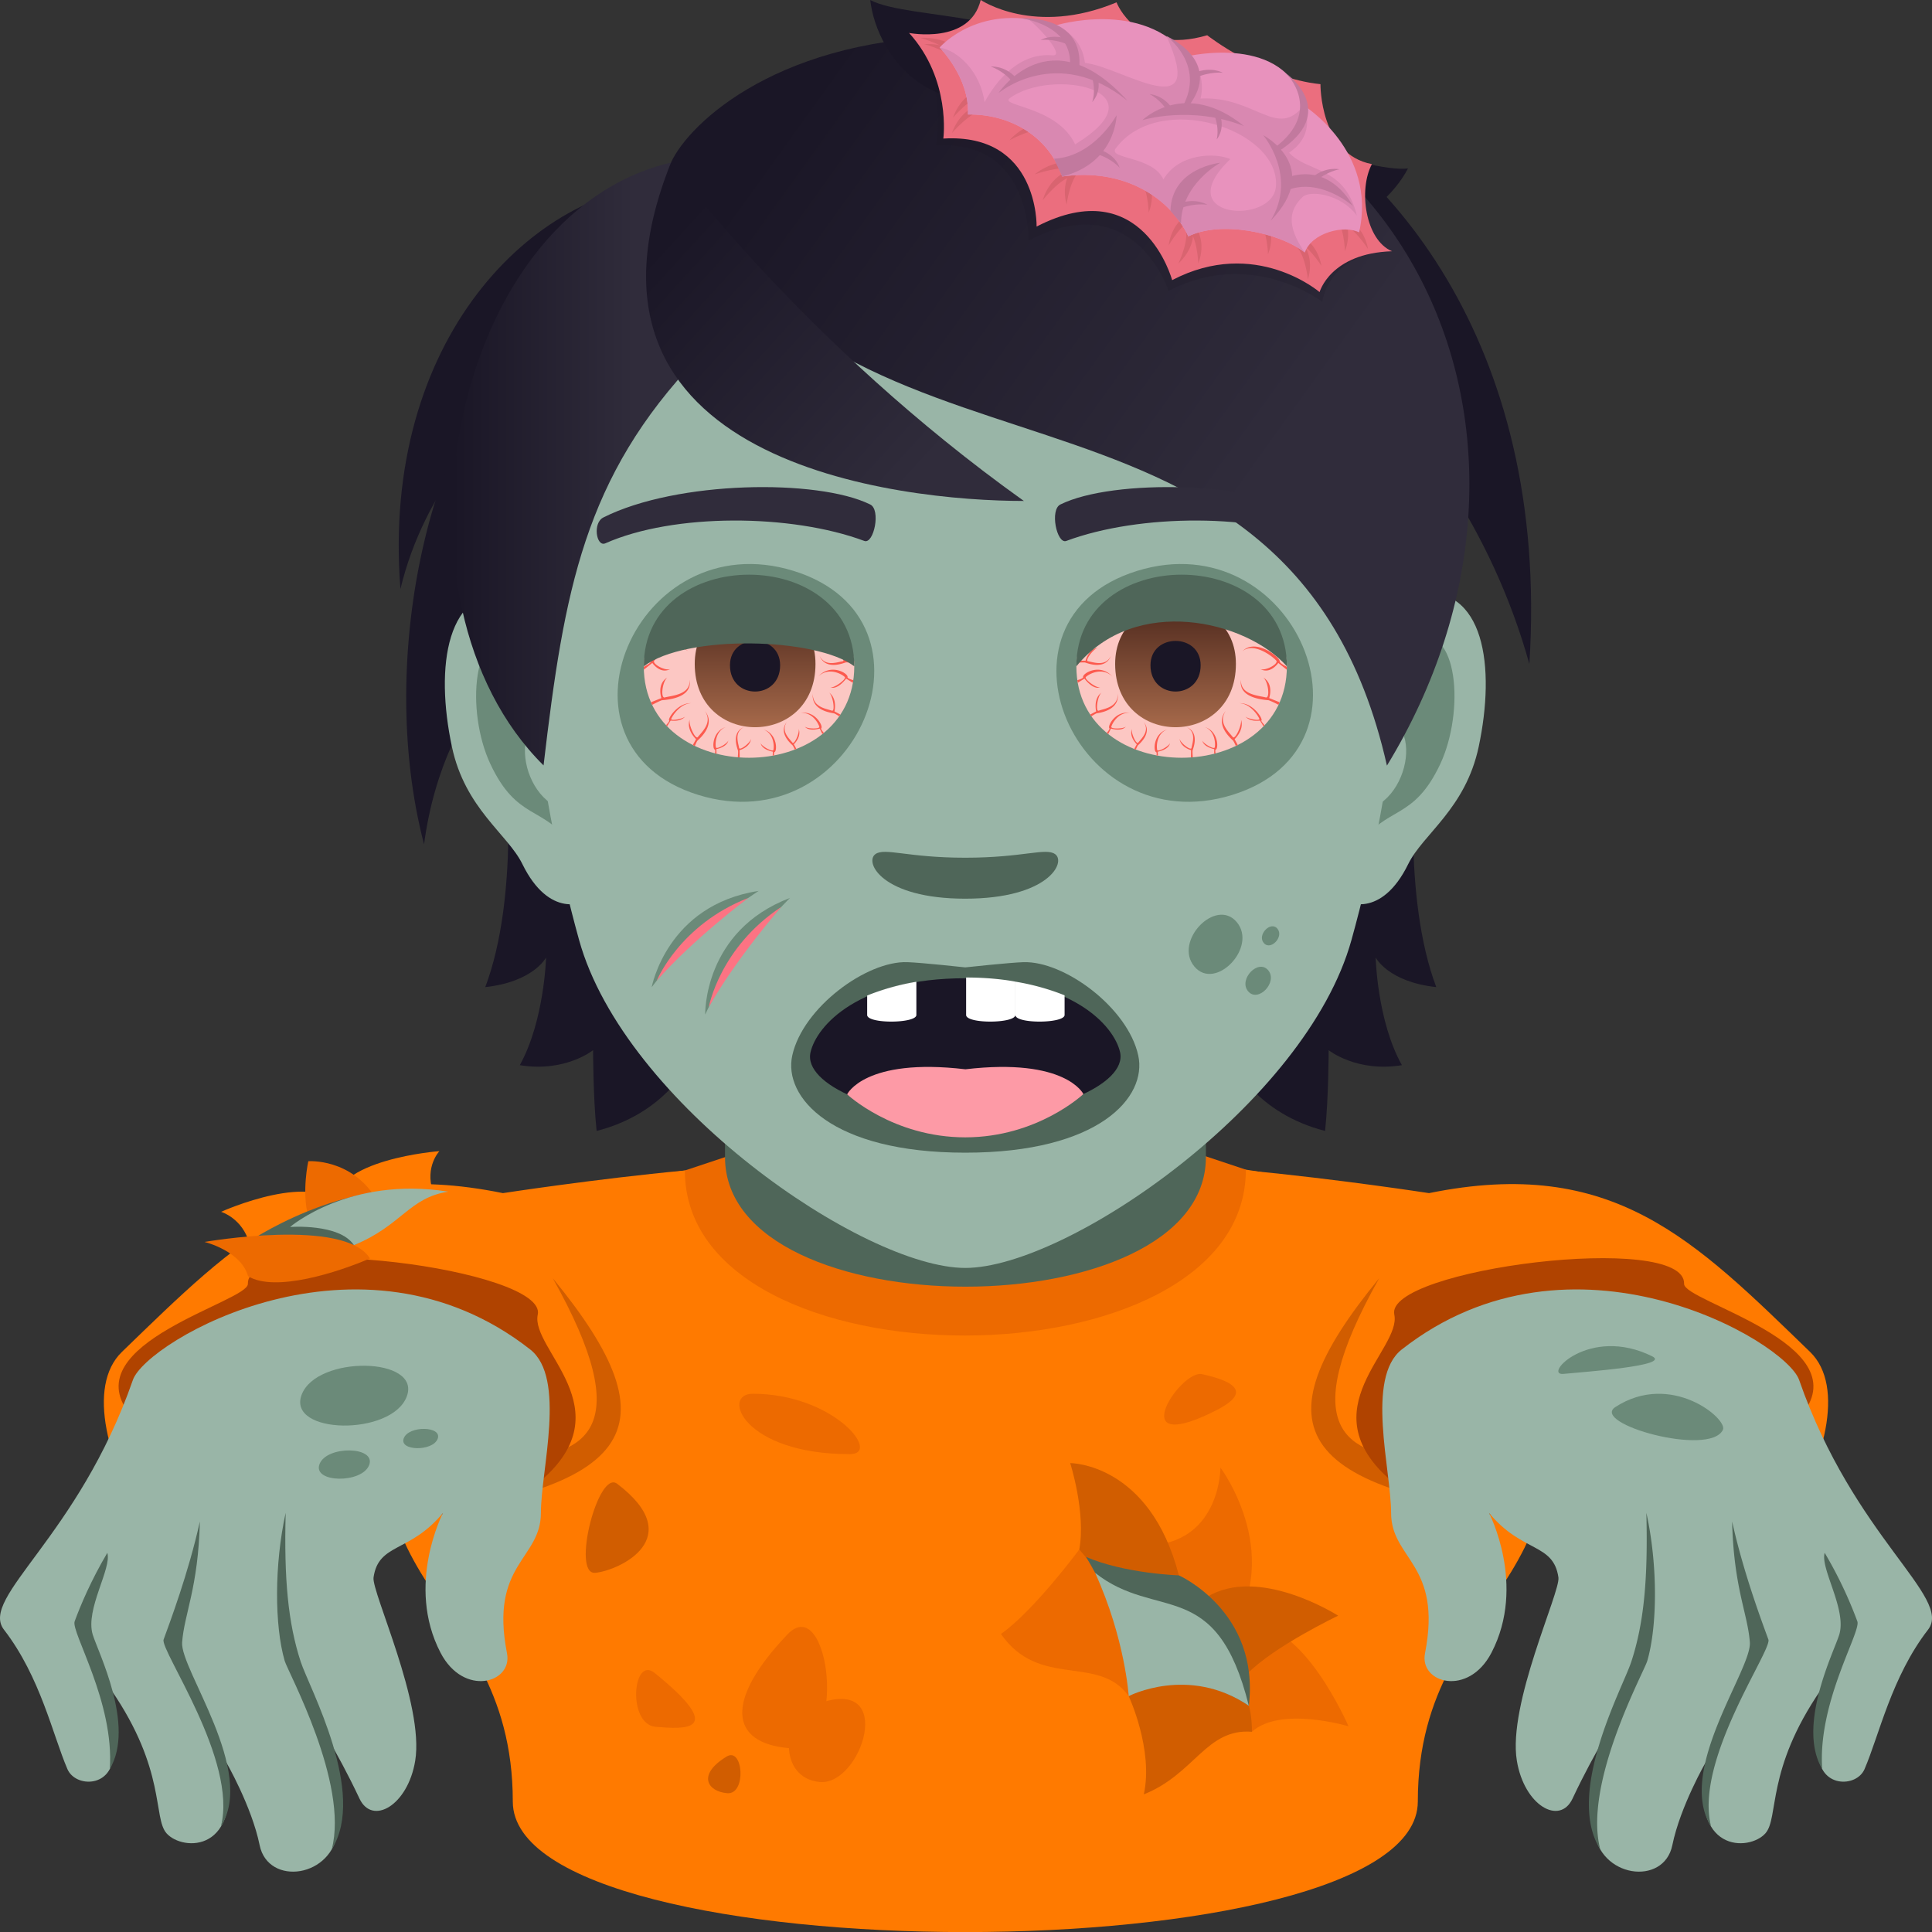 <svg xmlns="http://www.w3.org/2000/svg" xml:space="preserve" style="enable-background:new 0 0 64 64" viewBox="0 0 64 64"><rect x="0" y="0" width="64" height="64" fill="#333333" stroke="none"/><path d="M14.247 42.745c1.397-3.02 8.44-3.971 8.44-3.971l18.583-.028s7.096.96 8.494 3.995c4.506 9.78-2.797 9.473-2.797 16.938 0 5.765-29.98 5.765-29.98 0 0-7.43-7.25-7.196-2.74-16.934z" style="fill:#ff7a00"/><path d="M22.687 38.774c0 7.308 18.584 7.281 18.584-.027l-1.863-.62H24.633l-1.946.647z" style="fill:#ed6a00"/><path d="M24.017 38.332c0 5.721 15.93 5.721 15.93 0v-6.33h-15.93v6.33z" style="fill:#4f6659"/><path d="M22.687 38.774c-2.978.28-6.027.75-6.027.75-6.098-1.242-8.785 1.549-12.62 5.258-2.368 2.29 2.849 10.42 5.708 8.859 2.348-1.283 12.94-14.867 12.94-14.867z" style="fill:#ff7a00"/><path d="M11.918 50.4c9.38-.907 10.478-3.077 6.394-8.056 5.625 10.014-6.923 3.281-6.394 8.057z" style="fill:#d15d00"/><path d="M17.914 49.053c-2.703 2.326-11.145.953-13.63-2.228-1.82-2.327 3.946-3.708 3.927-4.295-.057-1.754 9.928-.49 9.603 1.017-.25 1.156 2.867 3.125.1 5.506z" style="fill:#b04300"/><path d="M17.564 44.703c-5.637-4.42-12.715-.279-13.162 1.01C2.59 50.926-.695 52.914.131 53.985c1.209 1.564 1.619 3.5 2.103 4.62.268.62 1.518.626 1.52-.534.002-.946-.196-2.002-.07-2.088 1.824 2.654 1.378 4.23 1.833 4.748.532.601 2.543.668 1.967-2.373 0 0 .854 1.474 1.117 2.767.282 1.373 2.444 1.082 2.594-.521.13-1.377-.863-3.885-.863-3.885s.816 1.242 1.576 2.861c.422.903 1.602.233 1.846-1.252.308-1.879-1.448-5.588-1.38-6.072.167-1.152 1.2-.807 2.302-2.14 0 0-1.248 2.388-.084 4.63.767 1.479 2.396 1.008 2.203.022-.582-2.969 1.123-3.106 1.123-4.653 0-1.416.85-4.468-.354-5.412z" style="fill:#99b5a7"/><path d="M3.637 58.6c.156-2.219-1.293-4.54-1.164-4.89.193-.528.543-1.358 1.082-2.27.154.517-.735 1.867-.485 2.705.17.564 1.418 3.023.567 4.455zm3.679 1.908c.573-2.184-2.025-5.846-1.896-6.197.191-.528.824-2.2 1.201-3.91-.055 2.205-.516 3.048-.588 4.004-.066.902 2.455 4.25 1.283 6.103zm3.674.75c.572-2.186-1.453-5.875-1.559-6.238-.34-1.17-.345-3.196.032-4.905-.057 2.205.08 3.653.5 4.938.281.854 2.201 4.352 1.027 6.205z" style="fill:#4f6659"/><path d="M41.312 38.774c2.98.28 6.027.75 6.027.75 6.098-1.242 8.786 1.549 12.62 5.258 2.369 2.29-2.848 10.42-5.707 8.859-2.348-1.283-12.94-14.867-12.94-14.867z" style="fill:#ff7a00"/><path d="M52.082 50.4c-9.381-.907-10.477-3.077-6.395-8.056-5.625 10.014 6.924 3.281 6.395 8.057z" style="fill:#d15d00"/><path d="M46.086 49.053c2.705 2.326 11.144.953 13.632-2.228 1.817-2.327-3.949-3.708-3.93-4.295.057-1.754-9.925-.49-9.6 1.017.247 1.156-2.87 3.125-.102 5.506z" style="fill:#b04300"/><path d="M46.435 44.703c5.637-4.42 12.715-.279 13.164 1.01 1.81 5.213 5.098 7.201 4.27 8.272-1.21 1.564-1.62 3.5-2.104 4.62-.267.62-1.515.626-1.52-.534-.001-.946.198-2.002.07-2.088-1.823 2.654-1.378 4.23-1.833 4.748-.531.601-2.541.668-1.967-2.373 0 0-.853 1.474-1.117 2.767-.28 1.373-2.443 1.082-2.594-.521-.129-1.377.865-3.885.865-3.885s-.818 1.242-1.576 2.861c-.424.903-1.601.233-1.845-1.252-.311-1.879 1.445-5.588 1.377-6.072-.166-1.152-1.2-.807-2.3-2.14 0 0 1.247 2.388.083 4.63-.768 1.479-2.397 1.008-2.203.022.582-2.969-1.123-3.106-1.123-4.653 0-1.416-.85-4.468.353-5.412z" style="fill:#99b5a7"/><path d="M60.363 58.6c-.156-2.219 1.293-4.54 1.164-4.89a13.925 13.925 0 0 0-1.082-2.27c-.154.517.734 1.867.484 2.705-.17.564-1.418 3.023-.566 4.455zm-3.68 1.908c-.572-2.184 2.026-5.846 1.897-6.197-.192-.528-.824-2.2-1.201-3.91.054 2.205.517 3.048.587 4.004.067.902-2.455 4.25-1.283 6.103zm-3.673.75c-.573-2.186 1.453-5.875 1.558-6.238.34-1.17.348-3.196-.03-4.905.055 2.205-.08 3.653-.501 4.938-.28.854-2.2 4.352-1.028 6.205z" style="fill:#4f6659"/><path d="M11.053 39.95c1.142-.102 2.806.066 3.289-.475-.276-.828.214-1.342.214-1.342s-3.556.262-3.503 1.817z" style="fill:#ff7a00"/><path d="M11.353 40.057c-1.037.45-2.37 1.373-3.09 1.137-.228-.84-.939-1.051-.939-1.051s3.197-1.445 4.03-.086z" style="fill:#ff7a00"/><path d="M12.463 39.717c-1.037.45-1.53.836-2.248.598-.229-.84-.002-1.848-.002-1.848s1.42-.11 2.25 1.25z" style="fill:#ed6a00"/><path d="M14.635 39.475c-1.305.2-1.684 1.768-4.846 2.398-1.178.165-1.633-.685-1.633-.685s3.197-2.233 6.479-1.713z" style="fill:#4f6659"/><path d="M14.851 39.475c-1.306.2-1.535 1.117-3.127 1.772-.474-.725-2.115-.602-2.115-.602s1.961-1.69 5.242-1.17z" style="fill:#99b5a7"/><path d="M12.254 41.688c-1.037.449-3.14 1.135-4.037.588-.229-.84-1.442-1.135-1.442-1.135s4.649-.813 5.479.547zm29.15 12.207c-.951 1.072-.592 3.16.068 3.472.95-.86 3.2-.181 3.2-.181s-1.547-3.578-3.268-3.291zm-.902.517c-.623-1.132-2.467-2.088-2.288-3.228 2.223-.205 2.215-2.568 2.215-2.568s2.297 3.068.073 5.796z" style="fill:#ed6a00"/><path d="M39.052 52.186c-.36.64-2.527.564-3.3-.856.226-1.215-.3-2.863-.3-2.863s2.636-.01 3.6 3.719z" style="fill:#d15d00"/><path d="M37.39 56.186c-1-1.399-2.96-.223-4.232-2.059 1.088-.762 2.594-2.797 2.594-2.797s2.576 2.809 1.638 4.856z" style="fill:#ed6a00"/><path d="M41.472 57.367c-1.515-.12-1.896 1.405-3.582 2.073.327-1.479-.5-3.254-.5-3.254s4.088-2.428 4.082 1.181zm-1.504-4.455c.248 1.504.684 2.225 1.344 2.54.89-.917 3.016-1.93 3.016-1.93s-2.631-1.688-4.36-.61z" style="fill:#d15d00"/><path d="M41.369 56.506c-1.992-1.353-3.887-.426-3.887-.426s.154-1.732-1.504-4.504c1.287.553 3.074.61 3.074.61s2.688 1.195 2.317 4.32z" style="fill:#4f6659"/><path d="M41.369 56.506c-1.992-1.353-3.979-.32-3.979-.32s-.117-1.899-1.113-4.084c2.035 1.615 4.02.084 5.092 4.404z" style="fill:#99b5a7"/><path d="M26.084 54.143c-2.067 2.17-1.94 3.597.06 3.767 2 .168 1.327-5.22-.06-3.767z" style="fill:#ed6a00"/><path d="M27.12 56.432c-1.3.467-1.337 2.482.042 2.6 1.38.115 2.553-3.53-.041-2.6zm-5.429-1.01c-.738-.598-.918 1.7.03 1.781.945.078 2.398.186-.03-1.78z" style="fill:#ed6a00"/><path d="M24.07 58.188c-.994.607-.627 1.16.02 1.214.644.055.533-1.55-.02-1.214zm-4.351-6.086c.792-.078 3.097-1.15.724-2.951-.635-.48-1.52 3.029-.724 2.95z" style="fill:#d15d00"/><path d="M40.078 46.823c.639-.305 1.703-.875-.264-1.303-.691-.15-2.564 2.65.264 1.303z" style="fill:#ed6a00"/><path d="M51.794 45.512c.704-.07 3.573-.268 2.938-.582-2.094-1.037-3.643.652-2.938.582zm1.717 1.098c-.842.547 3.13 1.662 3.563.754.17-.356-1.719-1.953-3.563-.754z" style="fill:#6b8a79"/><path d="M28.156 48.17c1.06-.002-.541-2-3.219-2-1.062 0-.322 2.004 3.22 2z" style="fill:#ed6a00"/><path d="M9.992 46.203c-.496 1.32 2.984 1.38 3.482.059.499-1.32-2.982-1.379-3.482-.059zm.592 2.299c-.236.625 1.41.65 1.646.028.235-.625-1.41-.653-1.646-.028zm2.791-.857c-.162.426.963.443 1.123.017.162-.425-.963-.445-1.123-.017z" style="fill:#6b8a79"/><path d="M39.319 5.282c1.922-1.433 5.867.458 7.322.299-.878 1.672-3.883 3.773-7.322-.299zM16.75 25.21s.463 4.475-.675 7.489c1.6-.173 2.014-.98 2.014-.98s-.056 2.097-.87 3.566c1.504.248 2.428-.497 2.428-.497s0 1.587.117 2.676c4.38-1.13 4.118-6.227 4.118-6.227l-7.131-6.028zm30.828 7.489c-1.138-3.021-.676-7.49-.676-7.49l-7.124 6.028s-.262 5.096 4.117 6.227c.118-1.09.118-2.676.118-2.676s.924.745 2.427.497c-.82-1.462-.869-3.566-.869-3.566s.407.807 2.007.98zM22.209 9.942l.021-3.873c-4.53.14-9.62 5.162-8.965 13.443 1.594-6.649 8.944-9.57 8.944-9.57z" style="fill:#1a1626"/><path d="m41.103 2.905-.627 5.866s7.65 4.132 10.186 13.224c.691-10.75-4.834-16.951-9.559-19.09zm-23.385 8.258c-3.308 2.4-5.328 10.458-3.671 16.806.689-5.144 4.003-7.084 4.003-7.084l-.332-9.722z" style="fill:#1a1626"/><path d="M46.896 19.631c-2.308.281-3.976 8.014-2.525 10.055.203.285 1.394.74 2.277-1.06.488-.999 1.899-1.83 2.336-3.89.559-2.634.211-5.384-2.088-5.105zm-29.838 0c2.31.281 3.977 8.014 2.524 10.055-.203.285-1.393.74-2.276-1.06-.488-.999-1.898-1.83-2.336-3.89-.56-2.634-.21-5.384 2.088-5.105z" style="fill:#99b5a7"/><path d="M46.834 21.113c-.602.19-1.26 1.11-1.618 2.633 2.108-.45 1.58 3.057-.25 3.123.016.352.042.717.085 1.1.882-1.283 1.777-.768 2.666-2.674.798-1.719.609-4.65-.883-4.182zm-28.098 2.629c-.355-1.521-1.012-2.44-1.615-2.629-1.492-.468-1.684 2.463-.883 4.182.887 1.906 1.783 1.39 2.666 2.674.045-.385.068-.748.084-1.102-1.813-.085-2.33-3.552-.252-3.125z" style="fill:#6b8a79"/><path d="M31.976 4.76c-10.008 0-14.828 8.15-14.224 18.629.123 2.107.709 5.146 1.431 7.75 1.502 5.412 9.422 10.863 12.793 10.863 3.373 0 11.291-5.451 12.793-10.863.725-2.604 1.31-5.643 1.434-7.75C46.804 12.91 41.986 4.76 31.976 4.76z" style="fill:#99b5a7"/><linearGradient id="a" x1="27.15" x2="48.7" y1="2.473" y2="17.956" gradientUnits="userSpaceOnUse"><stop offset="0" style="stop-color:#1a1626"/><stop offset=".741" style="stop-color:#302c3b"/></linearGradient><path d="M31.978 1.197c-6.09 0-9.13 2.84-9.752 4.188 4.856 12.137 20.403 5.282 23.718 19.977 6.544-10.727 1.11-24.165-13.966-24.165z" style="fill:url(#a)"/><linearGradient id="b" x1="14.979" x2="23.12" y1="15.37" y2="15.37" gradientUnits="userSpaceOnUse"><stop offset="0" style="stop-color:#1a1626"/><stop offset=".741" style="stop-color:#302c3b"/></linearGradient><path d="M22.227 5.385c-7.36 1.732-9.731 14.517-4.221 19.97.683-5.815 1.345-9.549 5.096-13.482 0 0 .221-3.457-.875-6.488z" style="fill:url(#b)"/><linearGradient id="c" x1="21.613" x2="33.014" y1="8.403" y2="18.791" gradientUnits="userSpaceOnUse"><stop offset="0" style="stop-color:#1a1626"/><stop offset=".741" style="stop-color:#302c3b"/></linearGradient><path d="M22.227 5.385c-3.995 9.985 7.613 11.21 11.69 11.21-7.325-5.226-11.69-11.21-11.69-11.21z" style="fill:url(#c)"/><path d="M35.76 2.38C34.49.345 30.126.68 28.828.001c.213 1.877 2.25 4.925 6.932 2.377z" style="fill:#1a1626"/><path d="M30.378 1.415s8.131 1.441 15.22 6.954c-1.654.292-1.795 1.629-1.795 1.629s-2.34-1.802-5.092-.36c0 0-1.116-3.494-4.638-1.672 0 0 .098-3.335-3.065-3.145 0 0 .364-1.766-.63-3.406z" style="opacity:.2;fill:#1a1626"/><path d="M30.113 1.091s2.016.395 2.374-1.093c0 0 1.78 1.215 4.5.08 0 0 .666 1.776 3.003 1.09 0 0 1.834 1.431 3.752 1.62 0 0-.026 2.321 1.705 2.649-.45.832-.227 2.511.666 2.886-2.048.066-2.4 1.354-2.4 1.354S41.58 7.84 38.829 9.28c0 0-.967-3.597-4.49-1.775 0 0 .073-3.104-3.09-2.915 0 0 .266-1.953-1.136-3.5z" style="fill:#eb6e7e"/><path d="M31.535 4.408s.62-.732 1.086-.77l-.004-.215c-.834.14-1.082.985-1.082.985zm.038-.514s.619-.733 1.086-.771l-.004-.215c-.834.14-1.082.986-1.082.986zm-1.088-2.64s.97.27 1.161.652l.224-.078c-.415-.656-1.385-.574-1.385-.574z" style="fill:#d96470"/><path d="M30.615 1.46s.97.27 1.162.652L32 2.034c-.416-.656-1.386-.573-1.386-.573zm3.661 4.316s.951-.337 1.368-.15l.123-.186c-.787-.273-1.492.336-1.492.336zm-.832-1.133s.877-.475 1.324-.354l.086-.2c-.828-.15-1.41.554-1.41.554z" style="fill:#d96470"/><path d="M34.543 6.63s.585-.755 1.05-.81l-.014-.214c-.827.17-1.036 1.023-1.036 1.023z" style="fill:#d96470"/><path d="M35.334 6.772s.11-.91.49-1.159l-.127-.18c-.639.506-.363 1.34-.363 1.34zm3.379 1.358s.464-.818.917-.93l-.046-.21c-.795.27-.87 1.14-.87 1.14zm.98.601s-.02-.913-.374-1.184l.145-.172c.586.541.229 1.356.229 1.356zM38.052 7.04s-.02-.914-.374-1.185l.145-.172c.586.541.229 1.356.229 1.356zm3.952 1.384s-.02-.913-.374-1.184l.145-.172c.586.54.229 1.356.229 1.356zm2.548-.103s-.02-.913-.373-1.184l.144-.172c.586.541.229 1.356.229 1.356z" style="fill:#d96470"/><path d="M39.034 8.731s.407-.842.212-1.222l.21-.103c.28.713-.422 1.325-.422 1.325zm4.738.073s-.5-.79-.957-.877l.038-.212c.805.224.92 1.09.92 1.09zm1.544-.557s-.499-.791-.956-.878l.037-.212c.806.225.92 1.09.92 1.09z" style="fill:#d96470"/><path d="M43.325 9.258s-.084-.91-.458-1.16l.133-.18c.624.506.325 1.34.325 1.34z" style="fill:#d96470"/><path d="M31.126 1.573s1.36-1.575 3.83-.727c0 0 2.9-.9 4.39 1.016 0 0 3.28-.77 3.84 1.63 0 0 2.443 1.516 1.836 4.207-.488-.257-1.57.007-1.798.665-.862-.676-2.805-1.061-3.858-.534-.601-1.276-2.133-2.278-4.177-1.984-.467-1.37-1.782-2.079-3.124-2.053.06-1.224-.94-2.22-.94-2.22z" style="fill:#e892bd"/><path d="M42.704 5.057c.95-.638.483-1.566.483-1.566-.876 1.143-1.614-.319-3.417-.226.316-1.337-1.13-2.068-1.13-2.068 1.382 3.056-1.502 1.007-2.7.887C35.774.664 34.047.63 34.047.63c.248.14 1.286 1.245.815 1.203-1.088-.096-1.85.822-2.247 1.553-.138-1.002-.867-1.709-1.49-1.813 0 0 .999.997.939 2.221 1.343-.026 2.657.683 3.124 2.053 2.044-.294 3.576.708 4.177 1.984 1.053-.527 2.997-.142 3.858.534-.632-.915-.503-1.432-.068-1.844.238-.225 1.264-.098 1.793.62-.402-1.65-1.634-1.417-2.245-2.083zm-.437 1.117c-.095 1.296-3.578 1.071-1.51-.904-.512-.224-1.718-.189-2.217.676-.346-.779-1.846-.671-1.582-1.028 1.438-1.94 5.447-.637 5.31 1.256zm-6.653-1.392c-.576-1.252-2.506-1.27-2.17-1.524 1.36-1.024 5.144-.292 2.17 1.524z" style="fill:#d988b1"/><path d="M33.818.606s1.772.199 1.622 1.645l.305.063C35.96.457 33.818.606 33.818.606z" style="fill:#c2799e"/><path d="M33.078 3.082s1.934-1.63 4.275.26c-2.58-2.85-4.275-.26-4.275-.26zm3.91.734s-.736 1.368-2.073 1.443l.274.587c1.79-.454 1.799-2.03 1.799-2.03zm3.435 1.576s-1.612.16-1.65 1.589l.35.418c.007-1.3 1.3-2.007 1.3-2.007zm4.389 1.429s-.683-1.394-2.09-.969l-.193.498c1.137-.547 2.282.471 2.282.471zM37.844 3.98s1.603-.5 3.366.197c-1.957-1.586-3.366-.197-3.366-.197z" style="fill:#c2799e"/><path d="M41.844 4.478s1.15 1.352.247 2.834c1.746-1.794-.247-2.835-.247-2.835zM38.64 1.197s1.306.94.534 2.335l.19-.006c1.182-1.51-.724-2.33-.724-2.33z" style="fill:#c2799e"/><path d="M42.614 2.44s1.239 1.224-.381 2.448l.089.146c2.097-1.322.292-2.594.292-2.594zM34.47 1.325s.41-.058.888.145l.045-.164c-.554-.21-.933.02-.933.02zm3.616 1.795s.364.173.607.594l.145-.109c-.298-.466-.752-.486-.752-.486zm-5.267-.915s.391.116.71.495l.123-.129c-.381-.414-.833-.366-.833-.366zM36.18 3.38s.135-.352-.005-.81l.188-.011c.133.526-.184.821-.184.821zm.907 2.177s-.245-.297-.745-.451l.099-.145c.558.197.646.596.646.596zm3.217-.937s.103-.36-.079-.806l.187-.025c.18.514-.108.831-.108.831zm-.309 2.163s-.405-.07-.896.118l-.034-.166c.566-.192.93.048.93.048zm4.375-1.175s-.408.065-.792.4l-.099-.144c.453-.36.89-.256.89-.256zM40.506 2.41s-.41-.05-.888.162l-.044-.163c.553-.22.932 0 .932 0z" style="fill:#c2799e"/><path d="M39.564 32.016c.694.831 2.102-.636 1.406-1.469-.695-.83-2.101.636-1.406 1.469zm1.781.821c.329.393.995-.3.666-.695-.33-.393-.994.302-.666.695zm.518-1.601c.225.27.678-.203.453-.472-.223-.27-.678.206-.453.472z" style="fill:#6b8a79"/><path d="M34.95 28.293c-.314-.221-1.052.12-2.976.12-1.92 0-2.66-.341-2.974-.12-.377.269.222 1.477 2.974 1.477 2.754 0 3.356-1.209 2.977-1.477z" style="fill:#4f6659"/><path d="M43.96 17.138c-2.435-1.22-7.091-1.28-8.826-.43-.37.166-.126 1.324.186 1.212 2.42-.904 6.318-.926 8.582.079.3.128.428-.69.059-.86zm-23.966 0c2.434-1.22 7.09-1.28 8.826-.43.371.166.127 1.324-.186 1.212-2.421-.904-6.318-.926-8.583.079-.301.128-.426-.69-.057-.86z" style="fill:#302c3b"/><path d="M37.664 18.913c-5.213 1.62-2.051 9.039 3.162 7.418 5.213-1.62 2.05-9.037-3.162-7.418zm-11.371 0c-5.215-1.619-8.377 5.797-3.166 7.418 5.215 1.62 8.377-5.798 3.166-7.418z" style="fill:#6b8a79"/><path d="M21.326 22.07c0-3.033 6.973-3.033 6.973 0 0 4.042-6.973 4.042-6.973 0z" style="fill:#fcc7c3"/><path d="M24.88 24.475c-.036.146-.38.4-.396.302-.03-.171-.168-.517.153-.687-.436.186-.198.73-.188.78.006.032-.002.142-.008.215.022.002.041.004.063.004l-.004-.24s.34-.085.38-.374zm.776.439c.094-.03.1-.612-.367-.749.342.127.363.543.33.68-.018.074-.383-.115-.422-.23.041.226.404.285.404.285l-.004.13c.016-.002.032-.004.047-.008-.007-.05-.01-.1.012-.108zm.801-.77c.035.146-.149.533-.207.456-.106-.138-.39-.377-.186-.68-.299.372.166.739.197.776a.8.8 0 0 1 .067.133c.017-.006.035-.012.053-.02l-.084-.154s.26-.237.16-.511zm.75-.022c.066-.071-.211-.596-.686-.5.362-.047.58.316.62.453.019.077-.393.077-.483-.008.146.181.494.067.494.067l.09.182.049-.04c-.043-.047-.108-.13-.084-.154zm.261-1.178c.133.124.2.637.09.598-.197-.068-.638-.117-.633-.559-.056.574.655.632.71.65.029.01.1.053.164.094l.04-.057-.197-.105s.106-.412-.174-.621zm.608-.516c.021-.124-.56-.468-.967-.02.324-.313.756-.096.875.018.065.066-.338.368-.475.346.25.083.52-.292.52-.292l.223.138c.006-.03.01-.06.013-.087-.068-.018-.197-.06-.19-.103zm-.496-.975c.162.044.441.434.334.452-.192.032-.576.188-.762-.177.203.495.81.227.863.217.045-.008.207.006.28.013l-.006-.075-.295.004s-.094-.384-.414-.434zm-3.453 3.076c-.04.114-.397.306-.412.23-.03-.134-.006-.546.328-.674-.453.14-.455.716-.365.746.023.008.017.069.007.124l.05.012-.005-.152s.354-.063.397-.286zm-.777-.981c.263.389-.098.693-.233.868-.074.099-.314-.397-.27-.584-.123.35.21.653.21.653l-.106.194.066.031c.032-.07.065-.146.084-.17.04-.049.633-.515.248-.992zm-.65.187c-.099.09-.495.152-.464.077.055-.134.318-.507.658-.517-.441-.02-.78.513-.728.57.02.02-.055.105-.102.158l.035.036.118-.19s.316.058.482-.134zm.144-1.218c.033.492-.561.521-.823.586-.144.036-.084-.53.088-.66-.363.216-.199.682-.199.682l-.346.138c.012.03.026.058.04.085.091-.047.265-.136.32-.15.074-.016 1.027-.037.92-.68zm-.637-.355c-.18.073-.625-.18-.53-.282.176-.186.77-.602 1.114-.31-.42-.437-1.23.19-1.229.34 0 .049-.142.13-.236.179l.002.095.281-.223s.262.388.598.2z" style="fill:#fc5a4e"/><linearGradient id="d" x1="25.014" x2="25.014" y1="24.09" y2="20.049" gradientUnits="userSpaceOnUse"><stop offset="0" style="stop-color:#a6694a"/><stop offset="1" style="stop-color:#4f2a1e"/></linearGradient><path d="M23.014 21.994c0 2.795 4 2.795 4 0 0-2.594-4-2.594-4 0z" style="fill:url(#d)"/><path d="M24.181 22.038c0 1.16 1.662 1.16 1.662 0 0-1.076-1.662-1.076-1.662 0z" style="fill:#1a1626"/><path d="M28.299 22.073v-.004c0-4.043-6.973-4.043-6.973 0v.004c1.4-1.068 5.72-.955 6.973 0z" style="fill:#4f6659"/><path d="M42.629 22.07c0-3.033-6.973-3.033-6.973 0 0 4.042 6.973 4.042 6.973 0z" style="fill:#fcc7c3"/><path d="M39.074 24.475c.037.146.38.4.396.302.03-.171.166-.517-.154-.687.438.186.197.73.188.78a1.94 1.94 0 0 0 .01.215c-.022.002-.042.004-.063.004l.004-.24s-.34-.085-.381-.374zm-.776.439c-.093-.03-.099-.612.368-.749-.344.127-.364.543-.332.68.02.074.384-.115.423-.23-.04.226-.404.285-.404.285l.004.13a.4.4 0 0 1-.047-.008c.008-.05.01-.1-.012-.108zm-.802-.77c-.035.146.15.533.209.456.105-.138.389-.377.185-.68.3.372-.168.739-.199.776-.013.02-.04.077-.066.133a.572.572 0 0 1-.053-.02l.086-.154s-.26-.237-.162-.511zm-.748-.022c-.067-.071.21-.596.685-.5-.361-.047-.582.316-.619.453-.021.077.393.077.483-.008-.147.181-.495.067-.495.067l-.091.182-.047-.04c.043-.047.107-.13.084-.154zm-.262-1.178c-.133.124-.201.637-.09.598.195-.068.639-.117.633-.559.055.574-.654.632-.71.65-.028.01-.1.053-.165.094-.012-.02-.027-.037-.039-.057l.197-.105s-.105-.412.174-.621zm-.607-.516c-.022-.124.56-.468.966-.02-.324-.313-.755-.096-.875.018-.064.066.336.368.475.346-.252.083-.52-.292-.52-.292l-.224.138-.012-.087c.069-.018.197-.06.19-.103zm.496-.975c-.164.044-.442.434-.334.452.191.032.576.188.762-.177-.204.495-.811.227-.866.217a1.784 1.784 0 0 0-.277.013l.006-.075.295.004s.093-.384.414-.434zm3.453 3.076c.039.114.394.306.412.23.03-.134.004-.546-.328-.674.453.14.455.716.363.746-.023.008-.017.069-.006.124l-.049.012.002-.152s-.351-.063-.394-.286zm.777-.981c-.264.389.098.693.233.868.074.099.312-.397.27-.584.122.35-.21.653-.21.653l.104.194-.065.031a1.323 1.323 0 0 0-.084-.17c-.039-.049-.633-.515-.248-.992zm.65.187c.098.09.493.152.463.077-.056-.134-.318-.507-.658-.517.442-.02.781.513.727.57-.018.02.056.105.103.158l-.035.036-.117-.19s-.316.058-.483-.134zm-.144-1.218c-.033.492.559.521.82.586.147.036.084-.53-.086-.66.364.216.198.682.198.682l.347.138-.039.085a2.846 2.846 0 0 0-.32-.15c-.076-.016-1.027-.037-.92-.68zm.637-.355c.18.073.625-.18.527-.282-.174-.186-.767-.602-1.113-.31.42-.437 1.232.19 1.23.34 0 .049.143.13.236.179l-.003.095-.28-.223s-.261.388-.597.2z" style="fill:#fc5a4e"/><linearGradient id="e" x1="-1825.916" x2="-1825.916" y1="24.09" y2="20.049" gradientTransform="matrix(-1 0 0 1 -1786.975 0)" gradientUnits="userSpaceOnUse"><stop offset="0" style="stop-color:#a6694a"/><stop offset="1" style="stop-color:#4f2a1e"/></linearGradient><path d="M40.941 21.994c0 2.795-4 2.795-4 0 0-2.594 4-2.594 4 0z" style="fill:url(#e)"/><path d="M39.773 22.038c0 1.16-1.662 1.16-1.662 0 0-1.076 1.662-1.076 1.662 0z" style="fill:#1a1626"/><path d="M35.656 22.073v-.004c0-4.043 6.973-4.043 6.973 0v.004c-1.352-1.52-5.018-2.39-6.973 0z" style="fill:#4f6659"/><path d="M21.588 32.703s.502-2.727 3.544-3.19c0 0-2.199 1.39-3.544 3.19z" style="fill:#6b8a79"/><path d="M21.755 32.487s.757-1.857 3.033-2.742c0 0-1.804 1.345-3.033 2.742z" style="fill:#fd7383"/><path d="M23.36 33.61s-.07-2.773 2.81-3.865c0 0-1.865 1.821-2.81 3.864z" style="fill:#6b8a79"/><path d="M23.479 33.363s.358-1.975 2.402-3.32c0 0-1.487 1.695-2.402 3.32z" style="fill:#fd7383"/><path d="M33.905 31.873c-.454.013-1.93.173-1.93.173s-1.464-.16-1.918-.173c-1.342-.05-3.462 1.5-3.812 3.091-.303 1.38 1.299 3.22 5.73 3.22 4.435 0 6.033-1.84 5.731-3.22-.347-1.59-2.459-3.138-3.801-3.09z" style="fill:#4f6659"/><path d="M31.974 32.406c-3.535 0-4.919 1.569-5.124 2.45-.252 1.08 2.3 2.156 5.124 2.155 2.776 0 5.372-1.075 5.13-2.155-.2-.882-1.595-2.45-5.13-2.45z" style="fill:#1a1626"/><path d="M31.976 35.421c-3.336-.393-3.914.83-3.914.83s1.518 1.425 3.914 1.425c2.395 0 3.913-1.434 3.913-1.434s-.577-1.214-3.913-.82z" style="fill:#fd9aa6"/><path d="M32.004 32.38v1.242c0 .3 1.63.286 1.63 0v-1.104s-.654-.137-1.63-.137zm3.262 1.243v-.652a7.789 7.789 0 0 0-1.631-.452v1.103c0 .3 1.631.286 1.631 0zm-6.54-.645v.644c0 .3 1.63.286 1.63 0v-1.1a7.81 7.81 0 0 0-1.63.456z" style="fill:#fff"/></svg>